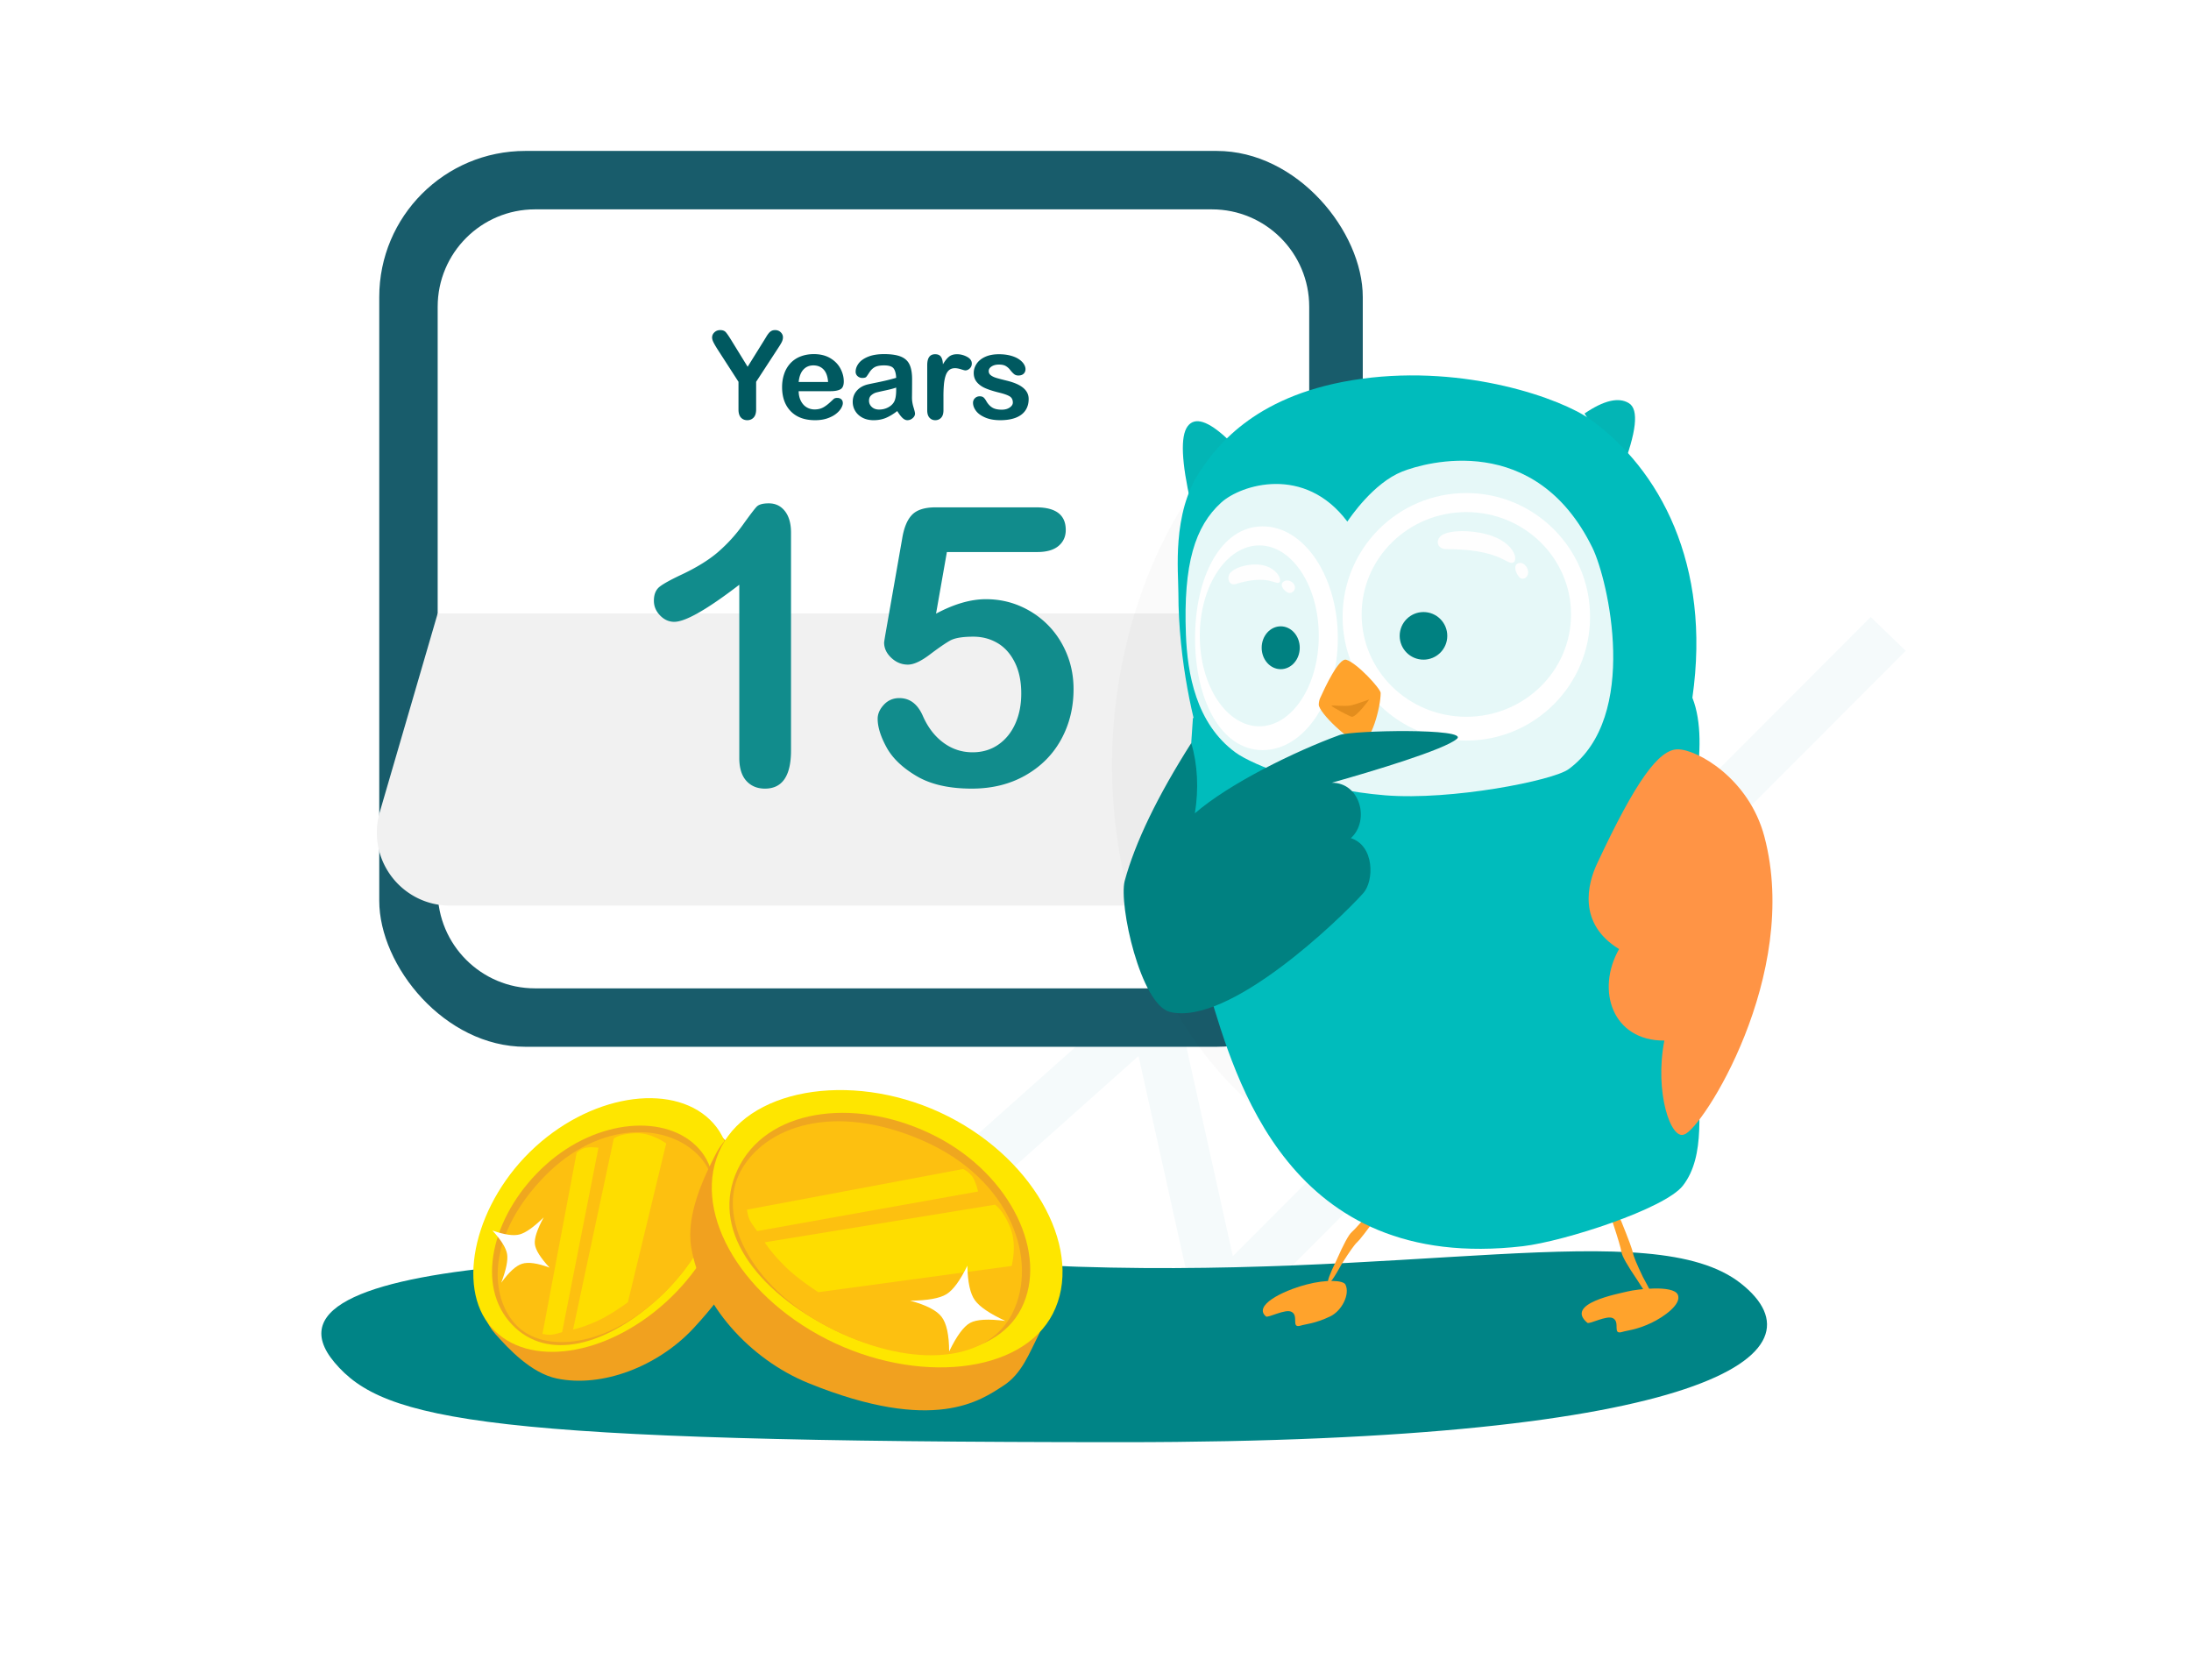 <svg xmlns="http://www.w3.org/2000/svg" width="450" height="345" viewBox="0 0 450 345">
    <defs>
        <filter id="a" width="135.2%" height="140%" x="-17.6%" y="-20%" filterUnits="objectBoundingBox">
            <feOffset dx="-5" dy="-1" in="SourceAlpha" result="shadowOffsetOuter1"/>
            <feGaussianBlur in="shadowOffsetOuter1" result="shadowBlurOuter1" stdDeviation="1.5"/>
            <feColorMatrix in="shadowBlurOuter1" result="shadowMatrixOuter1" values="0 0 0 0 0 0 0 0 0 0 0 0 0 0 0 0 0 0 0.135 0"/>
            <feMerge>
                <feMergeNode in="shadowMatrixOuter1"/>
                <feMergeNode in="SourceGraphic"/>
            </feMerge>
        </filter>
        <filter id="b" width="151.4%" height="137.8%" x="-25.7%" y="-18.9%" filterUnits="objectBoundingBox">
            <feGaussianBlur in="SourceGraphic" stdDeviation="10"/>
        </filter>
    </defs>
    <g fill="none" fill-rule="evenodd">
        <path stroke="#F5FAFB" stroke-linecap="round" stroke-width="10" d="M169 268l67.873-60.508L250.306 268 391 127"/>
        <path fill="#008486" d="M357.541 263.6c-18.242-14.37-68.631-.28-143.134-3.693-74.504-3.414-165.318-3.36-145.696 19.94 10.128 12.026 30.943 16.366 161.83 16.366 120.5 0 145.242-18.243 127-32.613z"/>
        <g fill="#FEDD00">
            <path d="M136.83 234.833l-7.875 32.644c-2.406 1.75-4.509 3.034-6.309 3.853-1.8.818-3.45 1.403-4.947 1.755l8.373-39.276c1.052-.642 2.55-.994 4.494-1.056 1.944-.063 4.032.63 6.263 2.08zM122.918 235.735l-7.466 37.878c-1.04.312-1.79.488-2.246.529-.457.04-1.055-.017-1.793-.171l7.012-37.18a4.468 4.468 0 0 1 1.577-.962c.59-.21 1.562-.24 2.916-.094z"/>
        </g>
        <path fill="#F1A11F" d="M114.9 238.748c-12.364 11.266-20.626 26.852-13.176 35.227 2.694 3.029 7.346 8.053 12.638 9.159 9.342 1.951 20.823-2.515 28.076-10.322 15.441-16.623 13.037-25.799 12.161-30.174-.714-3.572-3.419-5.91-5.67-8.441-7.45-8.376-21.666-6.715-34.03 4.551z"/>
        <path fill="#FEE600" d="M109.958 235.54c-12.363 11.265-16.476 28.726-9.026 37.102 7.45 8.375 23.512 6.032 35.876-5.234 12.363-11.265 17.173-28.297 9.723-36.673-7.45-8.375-24.21-6.462-36.573 4.804z"/>
        <path fill="#EFA71F" d="M112.09 239.241c-10.535 9.497-14.504 23.792-7.581 32.084 6.923 8.291 19.015 5.706 30.147-4.145 11.13-9.852 15.488-23.908 8.913-31.22-6.575-7.31-20.943-6.216-31.479 3.281z"/>
        <path fill="#FDC010" d="M111.865 241.6c-11.332 11.619-11.64 23.755-6.281 30.082 5.358 6.326 17.995 5.305 29.072-4.502 11.077-9.808 15.527-22.405 9.12-29.528-6.405-7.123-20.579-7.67-31.911 3.948z"/>
        <g fill="#FEDD00">
            <path d="M136.83 234.833l-7.875 32.644c-2.406 1.75-4.509 3.034-6.309 3.853-1.8.818-3.45 1.403-4.947 1.755l8.373-39.276c1.052-.642 2.55-.994 4.494-1.056 1.944-.063 4.032.63 6.263 2.08zM122.918 235.735l-7.466 37.878c-1.04.312-1.79.488-2.246.529-.457.04-1.055-.017-1.793-.171l7.012-37.18a4.468 4.468 0 0 1 1.577-.962c.59-.21 1.562-.24 2.916-.094z"/>
        </g>
        <path fill="#FFF" d="M112.87 260.36c-1.873-2.028-2.88-3.635-3.018-4.821-.138-1.187.466-3.02 1.814-5.5-2.011 1.973-3.646 3.137-4.904 3.493-1.258.356-3.135.09-5.633-.796 1.799 1.954 2.805 3.562 3.019 4.822.214 1.26-.185 3.226-1.196 5.9 1.593-2.201 3.021-3.499 4.286-3.894 1.264-.395 3.142-.13 5.633.797z"/>
        <g filter="url(#a)" transform="rotate(-168 121.938 140.444)">
            <g fill="#FEDD00">
                <path d="M18.1 42.333l37.73-13.53c3.31 1.289 5.957 2.577 7.943 3.866 1.986 1.288 3.64 2.577 4.965 3.865L24.057 53.93c-1.324-.645-2.648-1.933-3.972-3.866-1.324-1.933-1.986-4.51-1.986-7.731zM28.029 55.862l42.695-17.395c.986.852 1.648 1.496 1.985 1.933.337.437.668 1.082.993 1.933L32 59.728a5.288 5.288 0 0 1-1.986-.966c-.592-.461-1.254-1.428-1.985-2.9z"/>
            </g>
            <path fill="#F1A11F" d="M37.228 62.283c19.89 5.303 41.488 3.349 45.134-10.193 1.319-4.896 3.384-13.212.981-19.526C79.101 21.417 66.811 12.4 53.908 10.108 26.435 5.227 18.585 14.014 14.66 17.92c-3.204 3.187-3.804 7.625-4.906 11.716-3.647 13.542 7.583 27.345 27.473 32.648z"/>
            <path fill="#FEE600" d="M37.228 69.664c19.89 5.303 40.643-2.29 44.29-15.832 3.646-13.541-9.522-28.818-29.412-34.121-19.89-5.303-40.667 1.264-44.314 14.805-3.646 13.542 9.546 29.845 29.436 35.148z"/>
            <path fill="#EFA71F" d="M38.806 65.114c16.848 4.596 34.246-.997 38.16-13.948 3.913-12.952-6.85-23.91-24.462-28.892-17.612-4.981-35.024.04-38.16 11.955-3.136 11.916 7.613 26.288 24.462 30.885z"/>
            <path fill="#FDC010" d="M41.39 63.739c19.568 3.985 32.288-3.985 35.224-13.948 2.935-9.963-6.58-22.563-24.11-27.517-17.53-4.954-33.5-1.029-36.555 10.58-3.055 11.61 5.871 26.9 25.44 30.885z"/>
            <g fill="#FEDD00">
                <path d="M18.1 42.333l37.73-13.53c3.31 1.289 5.957 2.577 7.943 3.866 1.986 1.288 3.64 2.577 4.965 3.865L24.057 53.93c-1.324-.645-2.648-1.933-3.972-3.866-1.324-1.933-1.986-4.51-1.986-7.731zM28.029 55.862l42.695-17.395c.986.852 1.648 1.496 1.985 1.933.337.437.668 1.082.993 1.933L32 59.728a5.288 5.288 0 0 1-1.986-.966c-.592-.461-1.254-1.428-1.985-2.9z"/>
            </g>
            <path fill="#FFF" d="M27.019 22.49c-.851 3.441-1.851 5.652-3 6.632-1.15.98-3.483 1.612-7 1.895 3.436.788 5.77 1.735 7 2.842 1.23 1.107 2.23 3.317 3 6.631.824-3.307 1.824-5.518 3-6.631 1.175-1.113 3.508-2.06 7-2.842-3.392-.176-5.726-.808-7-1.895-1.275-1.087-2.275-3.298-3-6.632z"/>
        </g>
        <g transform="translate(76.893 31)">
            <rect width="202" height="184" x="1" fill="#185C6B" rx="30"/>
            <path fill="#FFF" d="M33 12h139c11.046 0 20 8.954 20 20v120c0 11.046-8.954 20-20 20H33c-11.046 0-20-8.954-20-20V32c0-11.046 8.954-20 20-20z"/>
            <path fill="#F1F1F1" d="M13 95h176.346l14.853 39.75c2.9 7.76-1.041 16.402-8.801 19.301a15 15 0 0 1-5.25.949H15.502c-8.284 0-15-6.716-15-15a15 15 0 0 1 .6-4.199L13 95z"/>
            <path fill="#005960" fill-rule="nonzero" d="M74.782 53.096v-5.677l-4.37-6.774c-.383-.61-.653-1.087-.812-1.429-.159-.341-.238-.639-.238-.89 0-.416.16-.774.482-1.075.322-.301.718-.452 1.19-.452.497 0 .873.14 1.13.421.256.281.64.84 1.153 1.679l3.345 5.432 3.381-5.432.513-.842a5.21 5.21 0 0 1 .458-.641c.166-.2.351-.352.555-.458.203-.106.452-.159.745-.159.455 0 .836.149 1.14.446.306.297.459.64.459 1.031 0 .318-.078.635-.232.953-.155.317-.42.756-.794 1.318l-4.48 6.872v5.677c0 .74-.17 1.294-.512 1.66-.342.366-.778.55-1.307.55-.537 0-.972-.182-1.306-.544-.333-.362-.5-.918-.5-1.666zm18.878-3.748h-6.518c.008.757.16 1.424.457 2.002.297.578.692 1.013 1.185 1.306.492.293 1.035.44 1.63.44.398 0 .762-.047 1.092-.14.33-.094.649-.24.958-.44.31-.2.594-.413.854-.641.26-.228.599-.537 1.014-.928.17-.146.415-.22.732-.22.342 0 .619.094.83.281.212.187.318.452.318.794 0 .3-.118.653-.354 1.056s-.593.79-1.069 1.16c-.476.37-1.074.677-1.794.921s-1.548.366-2.484.366c-2.14 0-3.805-.61-4.993-1.83-1.188-1.222-1.782-2.878-1.782-4.97 0-.984.146-1.897.44-2.74a6.042 6.042 0 0 1 1.281-2.166 5.558 5.558 0 0 1 2.075-1.386c.822-.321 1.734-.482 2.735-.482 1.302 0 2.419.275 3.35.824.932.55 1.63 1.26 2.094 2.13.464.87.696 1.758.696 2.661 0 .838-.24 1.382-.72 1.63s-1.156.372-2.027.372zm-6.518-1.892h6.042c-.081-1.14-.388-1.992-.921-2.557-.534-.566-1.235-.849-2.106-.849-.83 0-1.512.287-2.045.86-.533.575-.856 1.423-.97 2.546zm20.245 5.97c-.805.626-1.585 1.096-2.337 1.41-.753.313-1.597.47-2.533.47-.855 0-1.606-.17-2.253-.507-.646-.338-1.145-.796-1.495-1.374a3.563 3.563 0 0 1-.525-1.88c0-.911.29-1.688.867-2.331.578-.643 1.371-1.074 2.38-1.294a88.44 88.44 0 0 1 1.575-.33c.838-.17 1.556-.327 2.155-.47a41.21 41.21 0 0 0 1.947-.518c-.041-.88-.218-1.524-.531-1.935-.314-.411-.963-.617-1.947-.617-.847 0-1.484.118-1.91.354-.428.236-.794.59-1.1 1.062-.305.472-.52.784-.646.934-.127.15-.397.226-.812.226a1.42 1.42 0 0 1-.97-.36 1.173 1.173 0 0 1-.41-.922c0-.586.208-1.155.623-1.709.415-.553 1.062-1.009 1.94-1.367.88-.358 1.974-.537 3.285-.537 1.464 0 2.616.173 3.454.519.838.346 1.43.893 1.776 1.642.346.748.519 1.741.519 2.978a273.162 273.162 0 0 1-.024 3.809c0 .626.103 1.28.31 1.959.208.68.312 1.117.312 1.312 0 .342-.16.653-.482.934-.321.28-.686.421-1.093.421-.341 0-.679-.16-1.013-.482-.333-.321-.687-.787-1.062-1.398zm-.22-4.822c-.488.179-1.198.368-2.13.567-.931.2-1.576.346-1.934.44-.358.093-.7.276-1.026.549-.325.273-.488.653-.488 1.141 0 .505.191.934.574 1.288.382.354.883.531 1.501.531.66 0 1.268-.144 1.825-.433.558-.29.966-.661 1.227-1.117.301-.505.452-1.335.452-2.49v-.476zm9.712 1.892v2.783c0 .675-.16 1.182-.477 1.52-.317.337-.72.506-1.208.506-.48 0-.875-.17-1.184-.513-.31-.341-.464-.846-.464-1.513V44c0-1.497.541-2.246 1.624-2.246.553 0 .952.175 1.196.525.244.35.378.867.403 1.55.398-.683.807-1.2 1.226-1.55.42-.35.979-.525 1.679-.525.7 0 1.38.175 2.038.525.66.35.99.814.99 1.392 0 .407-.141.742-.422 1.007-.28.264-.584.397-.91.397-.121 0-.416-.076-.884-.226-.468-.15-.881-.226-1.24-.226-.488 0-.886.128-1.196.385-.309.256-.549.636-.72 1.14-.17.505-.289 1.106-.354 1.801a27.964 27.964 0 0 0-.097 2.546zm17.499.451c0 .92-.224 1.707-.672 2.362-.447.655-1.109 1.152-1.984 1.49-.874.337-1.938.506-3.192.506-1.196 0-2.221-.183-3.076-.55-.854-.365-1.485-.823-1.892-1.372-.407-.55-.61-1.101-.61-1.654 0-.367.13-.68.39-.94.26-.26.59-.391.99-.391.35 0 .618.085.805.256.187.171.366.411.537.72.342.595.75 1.038 1.227 1.331.476.293 1.125.44 1.947.44.667 0 1.214-.149 1.642-.446.427-.297.64-.637.64-1.02 0-.585-.221-1.012-.665-1.281-.443-.269-1.174-.525-2.191-.77-1.147-.284-2.081-.583-2.802-.896-.72-.314-1.295-.727-1.727-1.24-.431-.512-.647-1.143-.647-1.891 0-.668.2-1.298.598-1.893.4-.594.987-1.068 1.764-1.422.777-.354 1.715-.53 2.814-.53.863 0 1.638.089 2.325.268.688.179 1.262.419 1.722.72.46.301.81.635 1.05 1.001.24.366.36.724.36 1.074 0 .383-.129.696-.385.94s-.62.366-1.092.366c-.342 0-.633-.097-.873-.292-.24-.196-.515-.489-.824-.88a3.012 3.012 0 0 0-.891-.78c-.342-.196-.806-.294-1.392-.294-.602 0-1.103.129-1.501.385-.4.256-.599.576-.599.958 0 .35.147.637.44.86.293.225.688.41 1.184.556.496.147 1.18.326 2.05.537 1.034.253 1.879.554 2.534.904.655.35 1.151.763 1.489 1.239.338.476.507 1.019.507 1.63z"/>
        </g>
        <g>
            <path fill="#000" d="M109.997 170.224c31.55 0 57.125-36.787 57.125-82.167s-24.837-83.385-56.297-74.255C80.192.412 50.388 42.677 50.388 88.057c0 45.38 28.06 82.167 59.609 82.167z" filter="url(#b)" opacity=".135" transform="translate(178 69)"/>
            <g fill="#FFA32C">
                <path d="M281.927 248.203c-2.236 2.698-3.669 4.316-4.298 4.856-.63.54-1.68 2.48-3.148 5.82-1.385 2.812-1.948 4.364-1.69 4.657.258.292 1.215-1.066 2.87-4.074 1.556-2.45 2.577-3.885 3.064-4.302.487-.418 1.941-2.298 4.363-5.64.153-.417.1-.772-.158-1.065-.258-.293-.592-.377-1.003-.252z"/>
                <path d="M260.012 270.39c.428.358 3.949-1.612 5.242-.953 1.608.819-.235 3.5 1.954 2.815.942-.295 2.883-.39 5.977-1.861 2.438-1.16 4.125-4.6 3.148-6.555-.439-.877-3.86-1.098-8.02 0-5.12 1.35-10.916 4.365-8.3 6.555z"/>
            </g>
            <g fill="#FFA32C">
                <path d="M331.194 250.976c1.102 3.326 1.715 5.4 1.84 6.22.124.82 1.212 2.738 3.266 5.754 1.65 2.664 2.666 3.965 3.051 3.901.385-.063-.26-1.595-1.933-4.594-1.253-2.618-1.927-4.244-2.023-4.878-.096-.635-.92-2.865-2.469-6.69-.273-.35-.602-.494-.987-.43-.385.063-.633.302-.745.717z"/>
                <path d="M334.307 265.251c-1.955.49-13.024 2.476-8.285 6.444.427.358 3.948-1.612 5.241-.953 1.609.819-.234 3.5 1.954 2.815.943-.295 2.884-.39 5.977-1.862 2.439-1.16 6.354-3.871 5.377-5.827-.978-1.955-8.309-1.106-10.264-.617z"/>
            </g>
            <path fill="#03B5B5" d="M252.132 90.182c-4.003-3.764-6.746-4.631-8.228-2.602-1.483 2.03-1.257 7.287.675 15.773l7.553-13.171zM332.996 96.824c3.14-8.056 3.657-12.729 1.553-14.018-2.104-1.29-5.14-.58-9.108 2.126l7.555 11.892z"/>
            <path fill="#00BCBC" d="M348.765 218.331c0-24.463-8.97-53.816-18.755-62.864-5.983-5.531-7.333-15.776-4.05-30.734-17.372 7.14-31.339 10.71-41.901 10.71-6.698 0-19.714 4.018-39.05 12.056-1.797 24.318-.691 43.039 3.317 56.163 5.404 17.695 16.18 57.96 64.475 52.297 8.46-.992 29.134-7.671 32.836-12.426 4.777-6.132 3.128-15.916 3.128-25.202z"/>
            <path fill="#00BCBC" d="M286.08 166.577c12.652 0 49.74 11.593 58.496 5.462 2.03-1.421 6.926-18.95 3.016-28.728 3.933-27.408-6.763-47.03-21.015-57.2-5.903-4.211-25.415-11.244-46.92-8.311-21.504 2.933-29.615 13.623-33.234 19.067-5.757 8.661-4.395 20.6-4.398 24.933-.01 14.119 3.33 27.63 4.887 31.778 4.825 12.851 9.118 12.999 39.168 12.999z"/>
            <path fill="#FFF" d="M276.725 107.133c.598-.88 5.351-7.91 11.241-10.266 4.888-1.956 27.37-8.311 39.1 15.644 3.202 6.54 9.774 34.711-4.888 45.467-3.236 2.374-24.124 6.456-37.633 5.378-14.607-1.166-27.279-6.226-30.79-8.8-8.149-5.972-9.883-16.27-10.185-24.228-.552-14.56 1.876-22.217 7.252-27.106 4.03-3.664 17.106-7.822 25.903 3.911z" opacity=".901"/>
            <g fill-rule="nonzero">
                <path fill="#FFF" d="M259.336 154.067c-8.575 0-13.89-10.345-13.89-22.978 0-12.633 5.315-22.978 13.89-22.978s15.434 10.345 15.434 22.978c0 12.633-6.859 22.978-15.434 22.978zm-.694-4.89c6.697 0 12.218-8.26 12.218-18.577 0-10.317-5.52-18.578-12.218-18.578s-12.219 8.261-12.219 18.578 5.521 18.578 12.219 18.578zM301.162 152.111c-14.036 0-25.414-11.382-25.414-25.422 0-14.04 11.378-25.422 25.414-25.422 14.036 0 25.415 11.382 25.415 25.422 0 14.04-11.379 25.422-25.415 25.422zm0-4.889c11.877 0 21.505-9.412 21.505-21.022 0-11.61-9.628-21.022-21.505-21.022-11.876 0-21.504 9.412-21.504 21.022 0 11.61 9.628 21.022 21.504 21.022z"/>
                <path fill="#FEFEFE" d="M297.091 112.79c-1.732 0-2.26-1.472-1.362-2.516 1.046-1.214 4.758-1.513 8.42-.815 6.808 1.297 7.92 5.706 6.559 6.114-1.327.397-2.724-2.783-13.617-2.783zm16.778 4.756c0 1.104-1.072 1.656-1.715 1.104-.643-.552-1.484-2.356-.456-2.908s2.171.7 2.171 1.804zM253.756 119.965c-1.067.328-1.71-.759-1.381-1.77.382-1.176 2.604-2.118 5.01-2.249 4.473-.243 6.109 3.099 5.358 3.685-.731.57-2.277-1.727-8.987.334zm12.177.406c.238.89-.633 1.638-1.347 1.376-.713-.262-1.879-1.477-1.048-2.213.83-.737 2.157-.053 2.395.837z"/>
            </g>
            <g fill="#008181" transform="translate(259.13 125.711)">
                <ellipse cx="33.234" cy="4.889" rx="4.887" ry="4.889"/>
                <ellipse cx="3.91" cy="7.333" rx="3.91" ry="4.4"/>
            </g>
            <path fill="#FF9445" d="M344.578 153.905c-3.872.024-8.556 6.338-16.593 23.552-1.863 3.99-4.06 12.233 4.553 17.472-4.82 8.482-1.341 18.87 9.294 18.797-2.056 10.598 1.346 20.556 4.102 19.274 3.622-1.05 23.965-32.687 16.453-61.144-3.184-12.06-13.937-17.974-17.81-17.95z"/>
            <path fill="#FFA32C" d="M276.505 135.514c-1.526-.463-4.383 5.692-5.379 7.892-.145.322-.266.858-.266 1.32 0 1.66 6.511 7.874 8.623 7.874 2.132 0 4.085-7.314 4.085-10.267 0-.87-4.835-6.144-7.063-6.82z"/>
            <path fill="#E38D1D" d="M273.465 144.95c.101-.153 2.467.178 3.825-.037 1.219-.193 4-1.35 3.89-1.186-.108.165-2.53 3.455-3.491 3.5-.38.019-4.326-2.124-4.224-2.277z"/>
            <path fill="#008181" d="M244.676 152.6c-6.964 10.96-11.526 20.412-13.685 28.356-1.24 4.852 3.248 25.312 9.286 26.888 12.099 2.97 34.824-18.955 39.715-24.394 2.23-2.48 2.366-9.733-2.55-11.302 3.933-3.53 1.994-11.43-3.934-11.375 8.252-2.32 23.183-6.795 25.719-9.022 2.535-2.227-21.423-1.758-24.092-.784-9.17 3.347-22.64 9.944-29.725 16.082.814-5.07.569-9.886-.734-14.449z"/>
        </g>
        <path fill="#118C8C" fill-rule="nonzero" d="M151.84 155.648v-35.546c-6.616 5.078-11.069 7.617-13.36 7.617-1.094 0-2.064-.436-2.91-1.309-.847-.872-1.27-1.881-1.27-3.027 0-1.328.417-2.305 1.25-2.93s2.305-1.432 4.414-2.422c3.151-1.484 5.67-3.047 7.559-4.687a31.985 31.985 0 0 0 5.02-5.508c1.458-2.031 2.408-3.281 2.85-3.75.443-.469 1.277-.703 2.5-.703 1.381 0 2.488.534 3.321 1.601.833 1.068 1.25 2.54 1.25 4.414v44.727c0 5.234-1.784 7.852-5.351 7.852-1.589 0-2.865-.534-3.829-1.602-.963-1.068-1.445-2.643-1.445-4.727zm61.191-42.265h-18.554l-2.227 12.656c3.698-1.98 7.11-2.969 10.234-2.969 2.5 0 4.838.47 7.012 1.407a18.043 18.043 0 0 1 5.723 3.886c1.64 1.654 2.93 3.614 3.867 5.88.937 2.265 1.406 4.7 1.406 7.304 0 3.776-.846 7.213-2.539 10.312-1.693 3.1-4.134 5.56-7.324 7.383-3.19 1.823-6.869 2.735-11.035 2.735-4.662 0-8.444-.86-11.348-2.579-2.904-1.718-4.96-3.691-6.172-5.918-1.21-2.226-1.816-4.173-1.816-5.84 0-1.015.423-1.979 1.27-2.89.846-.911 1.907-1.367 3.183-1.367 2.187 0 3.815 1.263 4.883 3.789 1.041 2.318 2.448 4.121 4.219 5.41 1.77 1.29 3.75 1.934 5.937 1.934 2.005 0 3.763-.521 5.273-1.563 1.51-1.042 2.676-2.474 3.497-4.297.82-1.823 1.23-3.893 1.23-6.21 0-2.5-.443-4.636-1.328-6.407-.886-1.77-2.07-3.092-3.555-3.965-1.484-.872-3.138-1.308-4.96-1.308-2.24 0-3.842.273-4.805.82-.964.547-2.35 1.504-4.16 2.871s-3.301 2.05-4.473 2.05c-1.276 0-2.41-.461-3.399-1.386-.99-.924-1.484-1.973-1.484-3.144 0-.13.143-1.016.43-2.657l3.28-18.71c.365-2.24 1.043-3.868 2.032-4.883.99-1.016 2.604-1.524 4.844-1.524h20.625c4.062 0 6.094 1.55 6.094 4.649 0 1.354-.495 2.447-1.485 3.28-.99.834-2.448 1.25-4.375 1.25z"/>
        <path fill="#FFF" d="M406.03 111.649l-5.112 31.206-25.897-25.007z"/>
    </g>
</svg>
